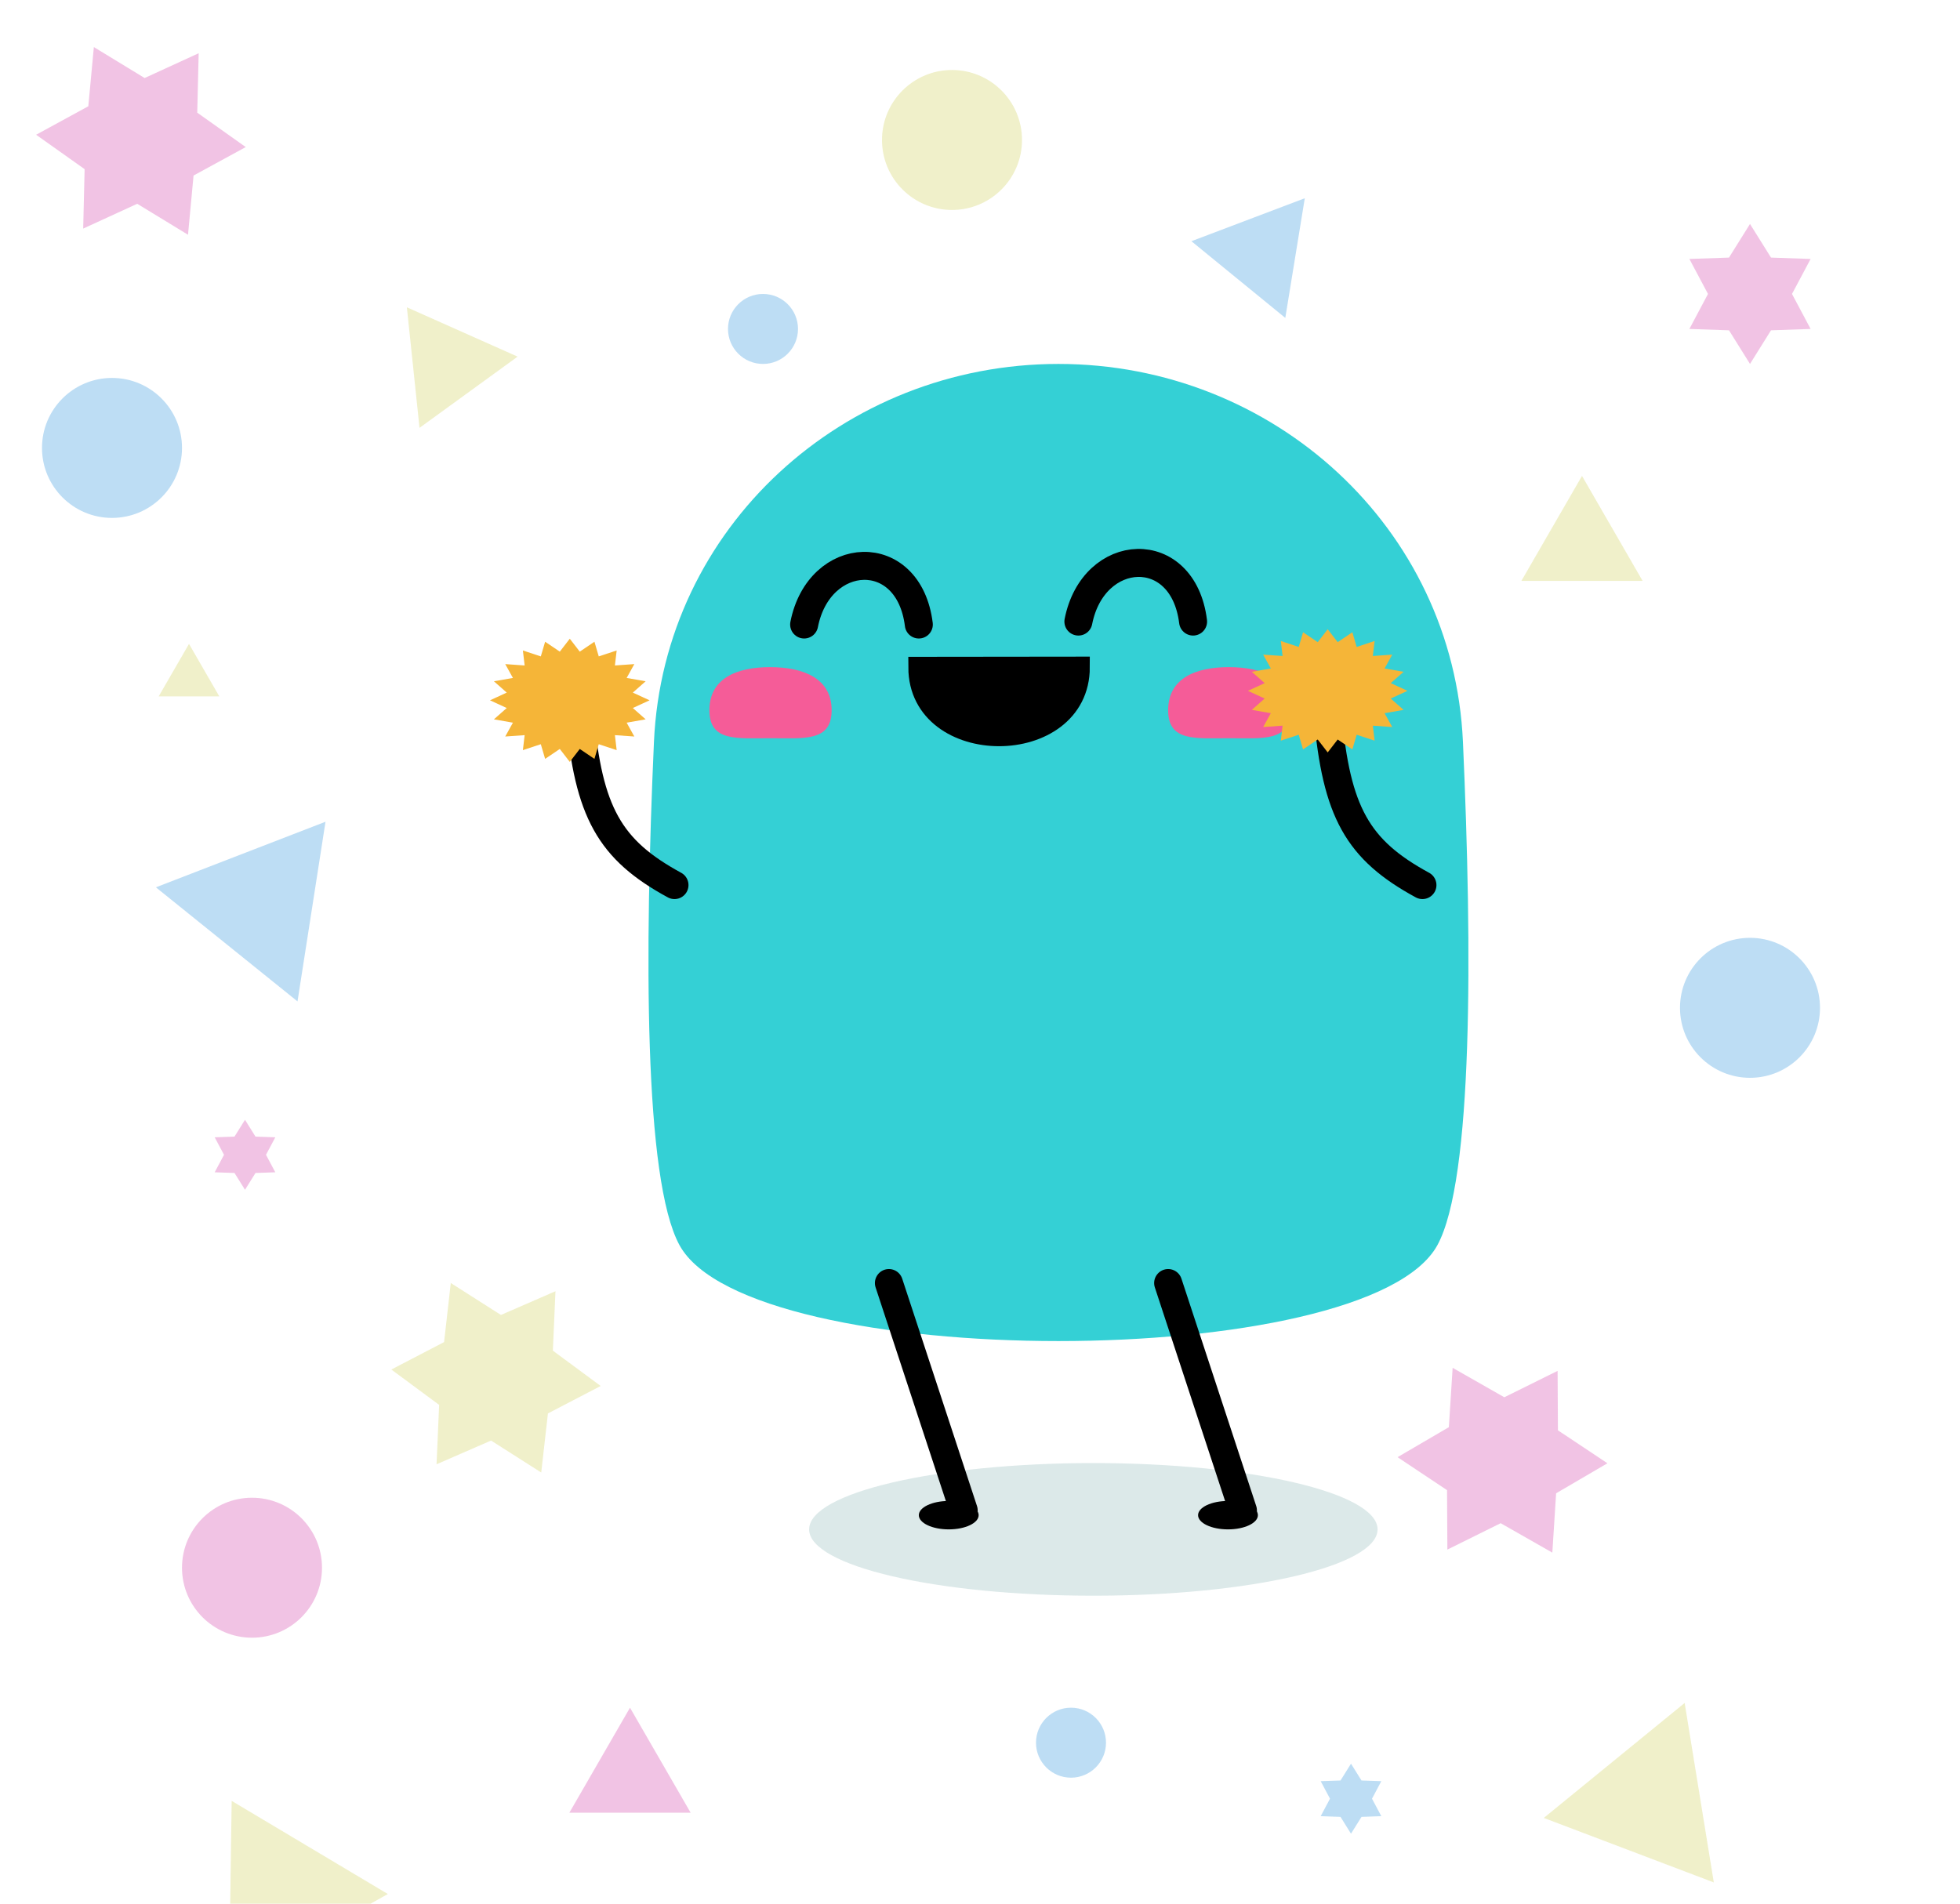 <svg viewBox="0 -10 140 136" fill="none" xmlns="http://www.w3.org/2000/svg">
<path d="M6.704 -6.638L10.331 -4.426L14.191 -6.197L14.089 -1.951L17.553 0.507L13.825 2.541L13.429 6.77L9.802 4.559L5.942 6.33L6.044 2.084L2.579 -0.374L6.308 -2.408L6.704 -6.638Z" fill="#CE38A4" fill-opacity="0.3"/>
<path d="M111.257 87.937L111.281 92.184L114.817 94.538L111.151 96.682L110.881 100.922L107.19 98.819L103.384 100.704L103.36 96.457L99.824 94.103L103.49 91.959L103.76 87.719L107.451 89.822L111.257 87.937Z" fill="#CE38A4" fill-opacity="0.3"/>
<path d="M39.676 82.247L39.49 86.491L42.906 89.016L39.138 90.977L38.659 95.198L35.076 92.915L31.182 94.61L31.367 90.367L27.952 87.841L31.72 85.88L32.199 81.66L35.781 83.942L39.676 82.247Z" fill="#CDCB4E" fill-opacity="0.3"/>
<path d="M23.251 48.706L21.251 61.541L11.135 53.391L23.251 48.706Z" fill="#238DDA" fill-opacity="0.3"/>
<path d="M16.548 118.657L27.704 125.312L16.363 131.646L16.548 118.657Z" fill="#CDCB4E" fill-opacity="0.3"/>
<path d="M120.333 111.661L122.415 124.483L110.27 119.875L120.333 111.661Z" fill="#CDCB4E" fill-opacity="0.3"/>
<path d="M113 24L117.33 31.5H108.67L113 24Z" fill="#CDCB4E" fill-opacity="0.3"/>
<path d="M29.062 11.954L36.973 15.478L29.965 20.567L29.062 11.954Z" fill="#CDCB4E" fill-opacity="0.3"/>
<path d="M93.199 4.163L91.807 12.711L85.1 7.232L93.199 4.163Z" fill="#238DDA" fill-opacity="0.3"/>
<path d="M45 112L49.33 119.5H40.67L45 112Z" fill="#CE38A4" fill-opacity="0.3"/>
<circle cx="8" cy="22" r="5" fill="#238DDA" fill-opacity="0.3"/>
<path d="M70 32L71.5 34.402L74.33 34.5L73 37L74.33 39.5L71.5 39.598L70 42L68.5 39.598L65.67 39.5L67 37L65.67 34.5L68.5 34.402L70 32Z" fill="#CE38A4" fill-opacity="0.3"/>
<path d="M125 6L126.5 8.402L129.33 8.5L128 11L129.33 13.5L126.5 13.598L125 16L123.5 13.598L120.67 13.5L122 11L120.67 8.5L123.5 8.402L125 6Z" fill="#CE38A4" fill-opacity="0.3"/>
<circle cx="68" r="5" fill="#CDCB4E" fill-opacity="0.3"/>
<circle cx="125" cy="62" r="5" fill="#238DDA" fill-opacity="0.3"/>
<circle cx="18" cy="102" r="5" fill="#CE38A4" fill-opacity="0.3"/>
<path d="M96.5 116L97.25 117.201L98.665 117.25L98 118.5L98.665 119.75L97.25 119.799L96.5 121L95.75 119.799L94.335 119.75L95 118.5L94.335 117.25L95.75 117.201L96.5 116Z" fill="#238DDA" fill-opacity="0.3"/>
<circle cx="56.5" cy="69.5" r="2.5" fill="#238DDA" fill-opacity="0.3"/>
<circle cx="76.5" cy="114.5" r="2.5" fill="#238DDA" fill-opacity="0.3"/>
<path d="M13.5 36L15.665 39.75H11.335L13.5 36Z" fill="#CDCB4E" fill-opacity="0.3"/>
<path d="M17.5 70L18.25 71.201L19.665 71.25L19 72.5L19.665 73.75L18.25 73.799L17.5 75L16.75 73.799L15.335 73.75L16 72.5L15.335 71.25L16.75 71.201L17.5 70Z" fill="#CE38A4" fill-opacity="0.3"/>
<circle cx="54.5" cy="13.5" r="2.5" fill="#238DDA" fill-opacity="0.3"/>
<path d="M46.711 43.001C47.398 27.679 60.266 16 75.603 16C90.941 16 103.809 27.679 104.496 43.001C105.164 57.884 105.225 74.275 102.672 78.954C97.685 88.092 53.521 88.092 48.535 78.954C45.982 74.275 46.043 57.884 46.711 43.001Z" fill="#34D0D5"/>
<path d="M65.63 37.674C65.638 44.197 77.102 44.185 77.094 37.661L65.63 37.674Z" fill="black" stroke="black" stroke-width="1.5" stroke-linecap="round"/>
<ellipse cx="87.549" cy="40.402" rx="4.366" ry="4.094" fill="#34D0D5"/>
<g filter="url(#filter0_f_34_174)">
<path d="M92.171 40.74C92.171 43.002 90.216 42.739 87.805 42.739C85.393 42.739 83.439 43.002 83.439 40.74C83.439 38.479 85.359 37.661 87.77 37.661C90.181 37.661 92.171 38.479 92.171 40.74Z" fill="#F55C98"/>
</g>
<g filter="url(#filter1_f_34_174)">
<path d="M59.403 40.74C59.403 43.002 57.449 42.739 55.037 42.739C52.626 42.739 50.671 43.002 50.671 40.74C50.671 38.479 52.591 37.661 55.002 37.661C57.414 37.661 59.403 38.479 59.403 40.74Z" fill="#F55C98"/>
</g>
<ellipse cx="78.096" cy="99.261" rx="20.302" ry="4.738" fill="#207174" fill-opacity="0.16"/>
<path d="M57.439 34.615C58.507 29.2 64.918 28.861 65.63 34.615" stroke="black" stroke-width="2" stroke-linecap="round"/>
<path d="M77.028 34.405C78.096 28.989 84.507 28.651 85.22 34.405" stroke="black" stroke-width="2" stroke-linecap="round"/>
<path d="M48.178 53.231C43.54 50.707 42.028 48.031 41.411 41.046" stroke="black" stroke-width="2" stroke-linecap="round"/>
<path d="M101.603 53.231C96.965 50.707 95.453 48.031 94.836 41.046" stroke="black" stroke-width="2" stroke-linecap="round"/>
<path d="M88.781 97.908L83.439 81.662" stroke="black" stroke-width="2" stroke-linecap="round"/>
<path d="M68.836 97.908L63.493 81.662" stroke="black" stroke-width="2" stroke-linecap="round"/>
<ellipse cx="87.713" cy="98.246" rx="2.137" ry="1.015" fill="black"/>
<ellipse cx="67.767" cy="98.246" rx="2.137" ry="1.015" fill="black"/>
<path d="M40.699 35.631L41.412 36.554L42.46 35.846L42.768 36.894L44.048 36.471L43.922 37.542L45.309 37.444L44.761 38.433L46.118 38.671L45.202 39.48L46.397 40.031L45.202 40.581L46.118 41.39L44.761 41.629L45.309 42.617L43.922 42.52L44.048 43.59L42.768 43.167L42.46 44.215L41.412 43.507L40.699 44.431L39.986 43.507L38.938 44.215L38.629 43.167L37.349 43.59L37.475 42.52L36.088 42.617L36.637 41.629L35.279 41.39L36.196 40.581L35 40.031L36.196 39.48L35.279 38.671L36.637 38.433L36.088 37.444L37.475 37.542L37.349 36.471L38.629 36.894L38.938 35.846L39.986 36.554L40.699 35.631Z" fill="#F5B538"/>
<path d="M94.836 34.954L95.549 35.877L96.597 35.169L96.906 36.218L98.186 35.794L98.06 36.865L99.447 36.768L98.898 37.756L100.256 37.994L99.339 38.803L100.535 39.354L99.339 39.904L100.256 40.714L98.898 40.952L99.447 41.94L98.06 41.843L98.186 42.913L96.906 42.49L96.597 43.538L95.549 42.831L94.836 43.754L94.123 42.831L93.075 43.538L92.766 42.49L91.487 42.913L91.612 41.843L90.226 41.94L90.774 40.952L89.416 40.714L90.333 39.904L89.138 39.354L90.333 38.803L89.416 37.994L90.774 37.756L90.226 36.768L91.612 36.865L91.487 35.794L92.766 36.218L93.075 35.169L94.123 35.877L94.836 34.954Z" fill="#F5B538"/>
<defs>
<filter id="filter0_f_34_174" x="80.439" y="34.661" width="14.732" height="11.086" filterUnits="userSpaceOnUse" color-interpolation-filters="sRGB">
<feFlood flood-opacity="0" result="BackgroundImageFix"/>
<feBlend mode="normal" in="SourceGraphic" in2="BackgroundImageFix" result="shape"/>
<feGaussianBlur stdDeviation="1.5" result="effect1_foregroundBlur_34_174"/>
</filter>
<filter id="filter1_f_34_174" x="47.671" y="34.661" width="14.732" height="11.086" filterUnits="userSpaceOnUse" color-interpolation-filters="sRGB">
<feFlood flood-opacity="0" result="BackgroundImageFix"/>
<feBlend mode="normal" in="SourceGraphic" in2="BackgroundImageFix" result="shape"/>
<feGaussianBlur stdDeviation="1.5" result="effect1_foregroundBlur_34_174"/>
</filter>
</defs>
</svg>
